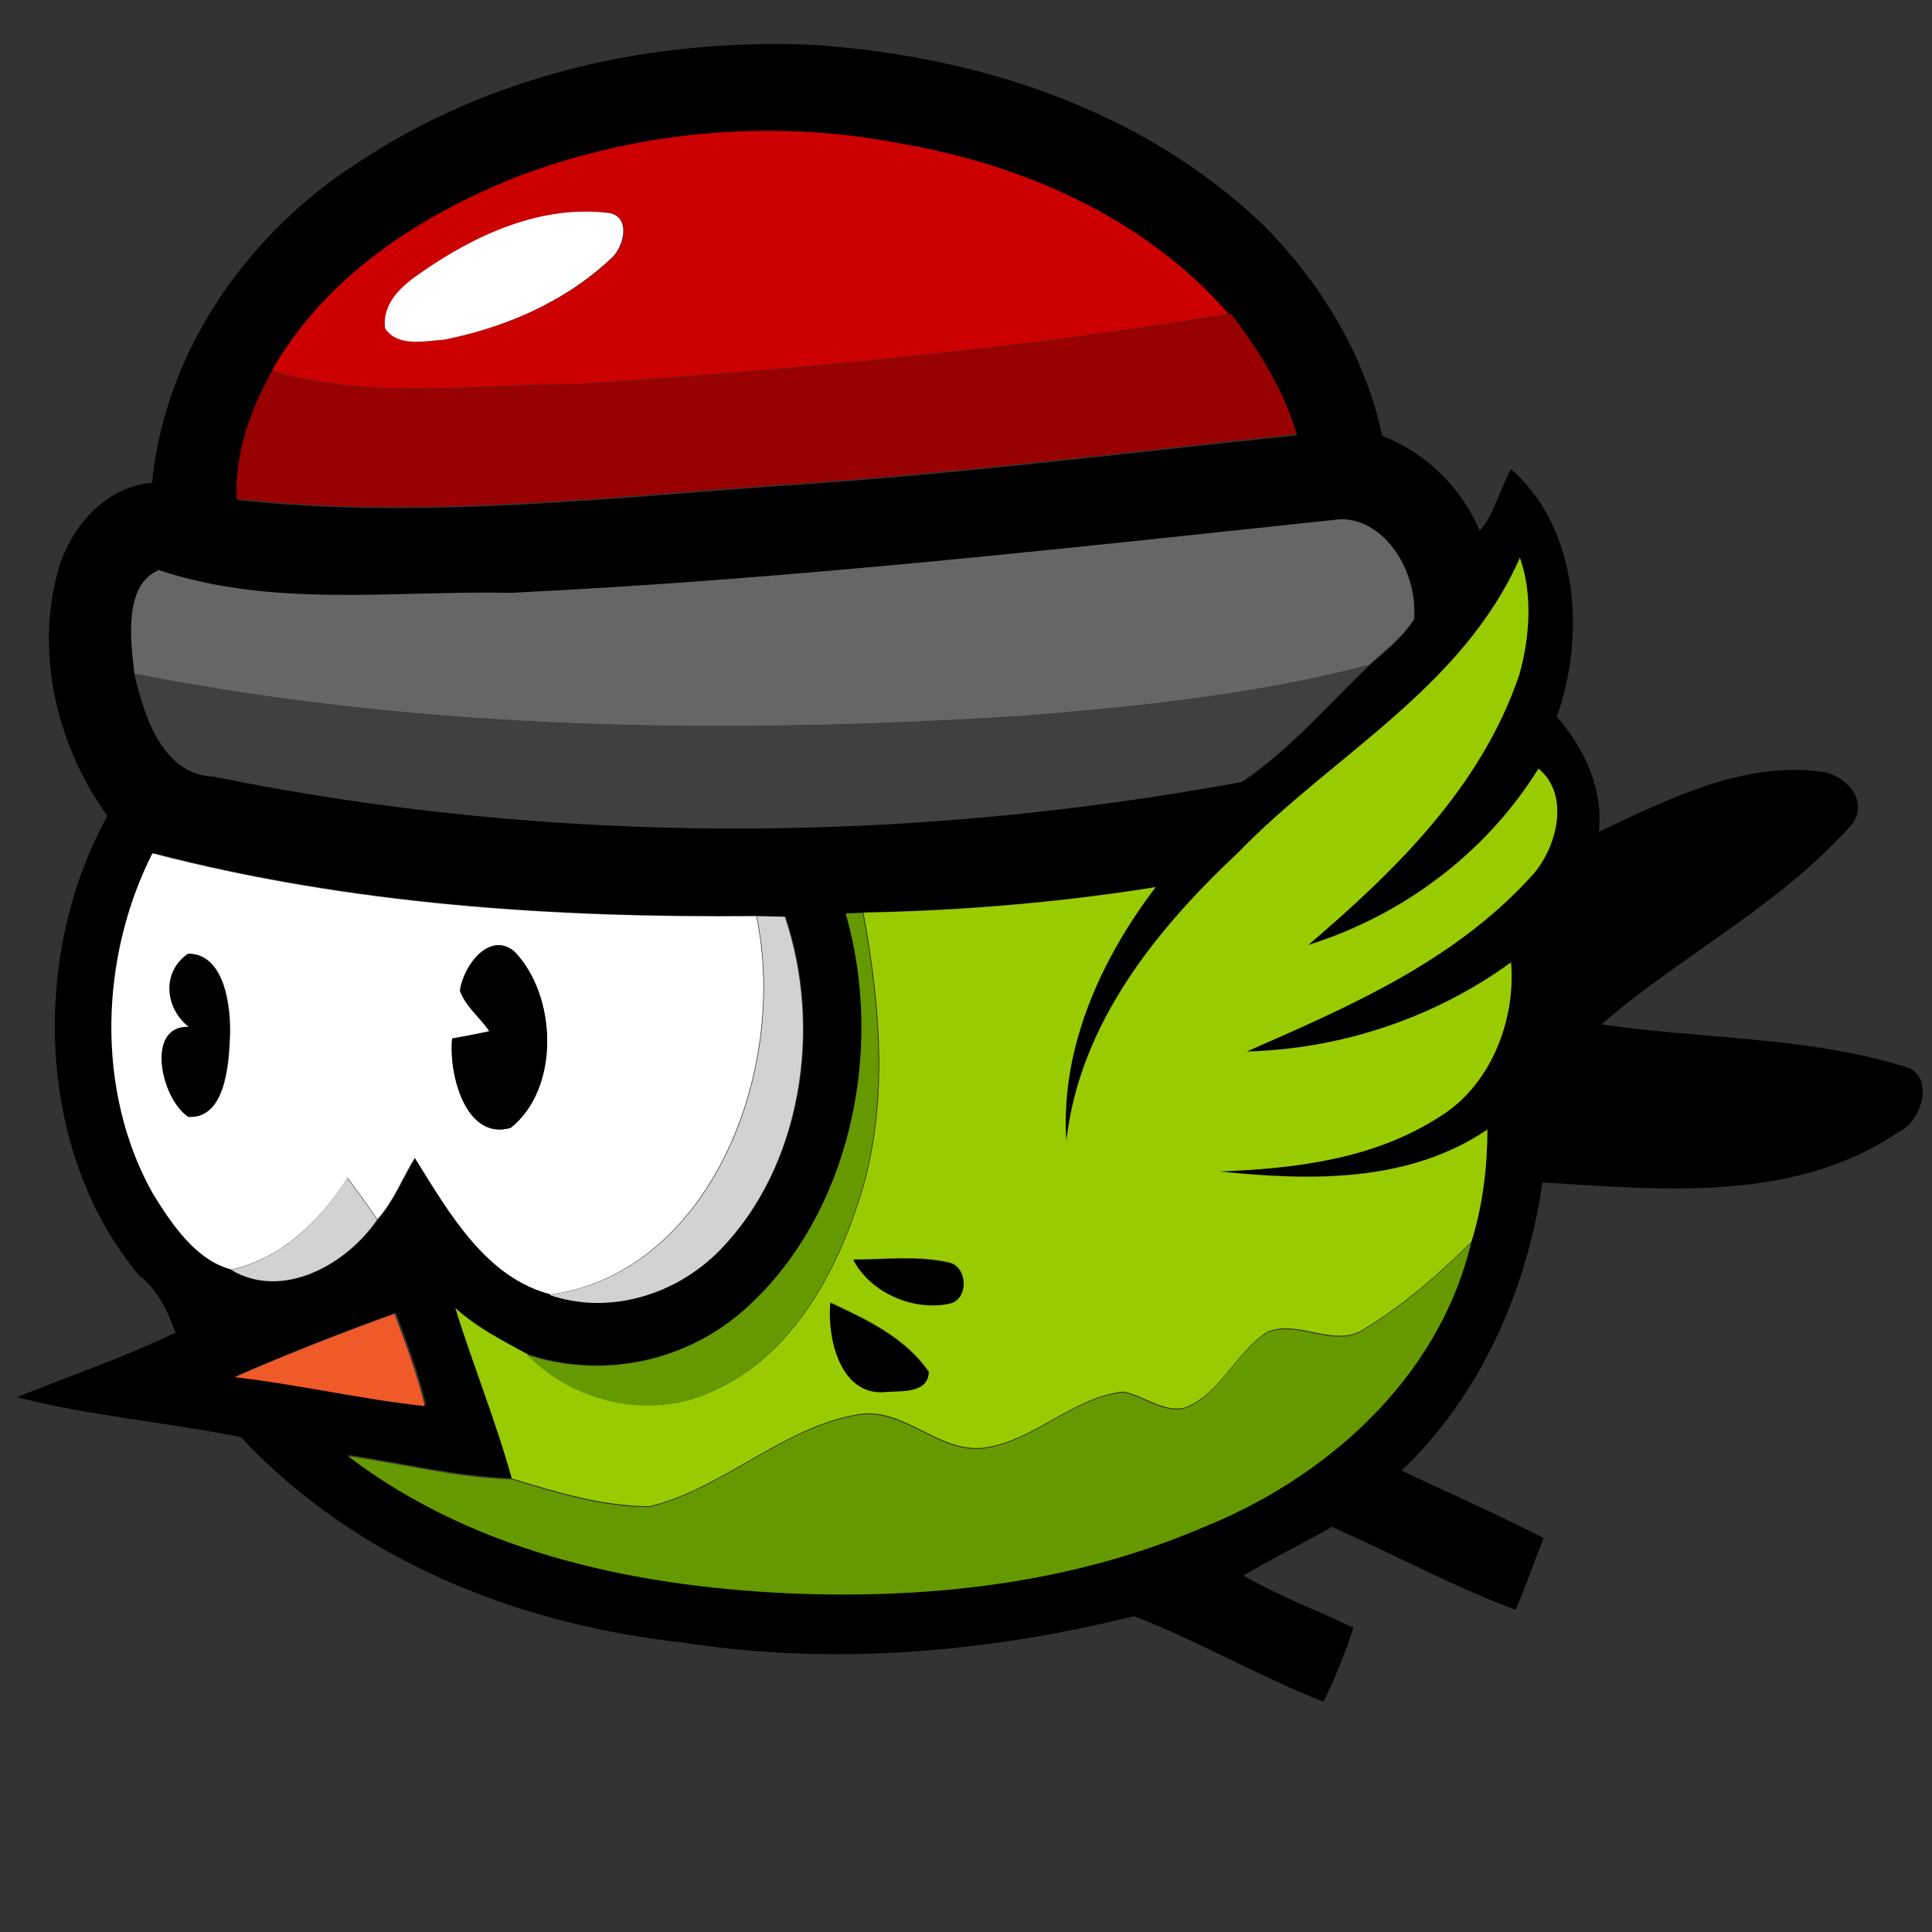 <?xml version="1.0" encoding="UTF-8" standalone="no" ?>
<!DOCTYPE svg PUBLIC "-//W3C//DTD SVG 1.1//EN" "http://www.w3.org/Graphics/SVG/1.1/DTD/svg11.dtd">
<svg xmlns="http://www.w3.org/2000/svg" xmlns:xlink="http://www.w3.org/1999/xlink" version="1.1" width="500" height="500" viewBox="0 0 500 500" xml:space="preserve">
<rect x="0" y="0" width="500" height="500" fill="#333333" stroke="none"/>
<desc>Created with Fabric.js 4.6.0</desc>
<defs>
</defs>
<g transform="matrix(1 0 0 1 264.61 133.93)" id="fTyhAKfIBIVXKvieKXcmm"  >
<path style="stroke: rgb(169,69,69); stroke-opacity: 0.52; stroke-width: 1; stroke-dasharray: none; stroke-linecap: round; stroke-dashoffset: 0; stroke-linejoin: round; stroke-miterlimit: 10; fill: none; fill-rule: nonzero; opacity: 1;" vector-effect="non-scaling-stroke"  transform=" translate(-264.61, -133.93)" d="M 264.609 133.929 L 264.611 133.929" stroke-linecap="round" />
</g>
<g transform="matrix(1 0 0 1 212.66 208.6)" id="PKZHyvSERkV1TXf0_oN3j"  >
<path style="stroke: rgb(169,69,69); stroke-opacity: 0.52; stroke-width: 1; stroke-dasharray: none; stroke-linecap: round; stroke-dashoffset: 0; stroke-linejoin: round; stroke-miterlimit: 10; fill: none; fill-rule: nonzero; opacity: 1;" vector-effect="non-scaling-stroke"  transform=" translate(-212.66, -208.6)" d="M 212.661 208.604 L 212.663 208.604" stroke-linecap="round" />
</g>
<g transform="matrix(1 0 0 1 207.39 211.04)" id="ww3oaNXxkvkd5NPURdsWv"  >
<path style="stroke: rgb(169,69,69); stroke-opacity: 0.52; stroke-width: 1; stroke-dasharray: none; stroke-linecap: round; stroke-dashoffset: 0; stroke-linejoin: round; stroke-miterlimit: 10; fill: none; fill-rule: nonzero; opacity: 1;" vector-effect="non-scaling-stroke"  transform=" translate(-207.39, -211.04)" d="M 207.791 211.039 Q 207.792 211.039 207.386 211.039 L 206.982 211.039" stroke-linecap="round" />
</g>
<g transform="matrix(1 0 0 1 120.13 154.22)" id="1HB-a09ye3cgK8DH4iREz"  >
<path style="stroke: rgb(169,69,69); stroke-opacity: 0.52; stroke-width: 1; stroke-dasharray: none; stroke-linecap: round; stroke-dashoffset: 0; stroke-linejoin: round; stroke-miterlimit: 10; fill: none; fill-rule: nonzero; opacity: 1;" vector-effect="non-scaling-stroke"  transform=" translate(-120.13, -154.22)" d="M 120.129 154.221 L 120.131 154.221" stroke-linecap="round" />
</g>
<g transform="matrix(1 0 0 1 245.94 146.92)" id="VItdU5gxhNIrrY7winB7b"  >
<path style="stroke: rgb(169,69,69); stroke-opacity: 0.52; stroke-width: 1; stroke-dasharray: none; stroke-linecap: round; stroke-dashoffset: 0; stroke-linejoin: round; stroke-miterlimit: 10; fill: none; fill-rule: nonzero; opacity: 1;" vector-effect="non-scaling-stroke"  transform=" translate(-245.94, -146.92)" d="M 245.941 146.916 L 245.943 146.916" stroke-linecap="round" />
</g>
<g transform="matrix(1 0 0 1 77.92 159.9)" id="J1-TtaGIT3S_j_aNB7wAK"  >
<path style="stroke: rgb(169,69,69); stroke-opacity: 0.52; stroke-width: 1; stroke-dasharray: none; stroke-linecap: round; stroke-dashoffset: 0; stroke-linejoin: round; stroke-miterlimit: 10; fill: none; fill-rule: nonzero; opacity: 1;" vector-effect="non-scaling-stroke"  transform=" translate(-77.92, -159.9)" d="M 77.921 159.903 L 77.923 159.903" stroke-linecap="round" />
</g>
<g transform="matrix(1 0 0 1 215.91 166.4)" id="X16D82lK_XeUxSNN2-eib"  >
<path style="stroke: rgb(169,69,69); stroke-opacity: 0.52; stroke-width: 1; stroke-dasharray: none; stroke-linecap: round; stroke-dashoffset: 0; stroke-linejoin: round; stroke-miterlimit: 10; fill: none; fill-rule: nonzero; opacity: 1;" vector-effect="non-scaling-stroke"  transform=" translate(-215.91, -166.4)" d="M 215.908 166.396 L 215.91 166.396" stroke-linecap="round" />
</g>
<g transform="matrix(1 0 0 1 288.96 100.65)" id="eCtMrvrBHjYd3O9rVEH-I"  >
<path style="stroke: rgb(169,69,69); stroke-opacity: 0.52; stroke-width: 1; stroke-dasharray: none; stroke-linecap: round; stroke-dashoffset: 0; stroke-linejoin: round; stroke-miterlimit: 10; fill: none; fill-rule: nonzero; opacity: 1;" vector-effect="non-scaling-stroke"  transform=" translate(-288.96, -100.65)" d="M 288.96 100.649 L 288.962 100.649" stroke-linecap="round" />
</g>
<g transform="matrix(1 0 0 1 264.61 165.58)" id="3jQWKvuvemW5BzNE3dofp"  >
<path style="stroke: rgb(169,69,69); stroke-opacity: 0.52; stroke-width: 1; stroke-dasharray: none; stroke-linecap: round; stroke-dashoffset: 0; stroke-linejoin: round; stroke-miterlimit: 10; fill: none; fill-rule: nonzero; opacity: 1;" vector-effect="non-scaling-stroke"  transform=" translate(-264.61, -165.58)" d="M 264.609 165.584 L 264.611 165.584" stroke-linecap="round" />
</g>
<g transform="matrix(-0.52 0 0 0.56 250 256.49)" id="kAMvQu_ovAkYP2Jm4ZxN0"  >
<g style="" vector-effect="non-scaling-stroke"   >
		<g transform="matrix(1.33 0 0 1.33 -1.87 -54.63)" id="nAraTJv4Tu5K1PqwAVtp7"  >
<path style="stroke: none; stroke-width: 1; stroke-dasharray: none; stroke-linecap: butt; stroke-dashoffset: 0; stroke-linejoin: miter; stroke-miterlimit: 4; fill: rgb(0,0,0); fill-rule: nonzero; opacity: 1;" vector-effect="non-scaling-stroke"  transform=" translate(-365.59, -295.02)" d="M 255.29 70.29 C 301.75 28.86 364.34 10.9 425.37 7.25 C 483.71 5.11 543.91 17.09 594.06 47.93 C 634.26 71.7 666.44 112.06 671.61 159.51 C 689.07 160.74 703.07 175.33 707.24 191.76 C 715.22 220.56 706.37 252.07 688.28 275.23 C 717.15 323.67 715.07 391.67 676.69 434.65 C 669.75 439.58 665.75 447.05 662.79 454.82 C 682.16 463.33 702.35 469.86 722.19 477.2 C 694.73 483.77 666.09 485.87 638.32 491.1 C 594.74 534.47 533.72 556.23 473.47 562.4 C 417.13 570.58 359.4 566.03 304.13 553.28 C 280.03 561.94 257.25 574.26 233.18 583.04 C 228.91 574.75 225.07 566.14 222.01 557.32 C 235.7 551.2 249.95 546.31 263.15 539.16 C 252.29 533.19 240.96 528.01 230 522.28 C 207.08 531.73 184.67 543.03 161.27 551.09 C 157.64 542.85 154.24 534.5 150.88 526.15 C 168.37 517.84 186.27 510.43 204.02 502.72 C 174.88 477.08 157.12 440.45 151.3 402.59 C 107.37 405.04 57.53 409.95 18.02 385.08 C 8.78 381.1 3.84 364.13 17.19 361.95 C 53.64 351.79 91.91 352.8 129.18 347.65 C 99.06 323.41 62.54 306.53 35.62 278.3 C 28.41 269.78 38.54 260.46 47.36 259.84 C 76.35 256.25 104.66 269.61 130.16 280.73 C 128.42 266.02 135.62 251.66 145.91 240.75 C 134.92 212.11 137.97 175.14 163.03 154.72 C 167.28 161.65 169.07 170.08 174.75 176.09 C 181.79 160.7 195.39 148.87 211.25 143.17 C 217.68 114.97 234.46 89.97 255.29 70.29 M 391.97 42 C 346.56 49.22 300.6 67.19 268.58 101.28 L 267.79 101.04 C 257.38 113.57 248.08 127.32 243.12 142.98 C 309.1 149.41 374.91 157.07 441.1 160.88 C 507.12 165.41 573.61 172.13 639.74 165.48 C 640.51 149.68 634.54 134.41 626.57 121.04 C 606.31 88.06 571.36 67.41 535.94 54.07 C 490.02 37.7 439.96 33.48 391.97 42 M 199.29 207.14 C 203.72 213.45 210.22 218.15 216.14 223.02 C 231.54 236.84 246.19 252.54 263.67 263.45 C 390.56 285.19 522.02 285.51 648.61 261.58 C 667.24 260.9 674.17 241.31 678.01 226.03 C 679.37 214.92 682.26 195.07 668.82 190.04 C 626.13 203.27 581.04 197.07 537.13 197.93 C 433.36 193.29 330.1 182.54 226.83 172.36 C 209.65 172.12 197.6 191.22 199.29 207.14 M 160.01 226.09 C 174.43 265.57 206.96 294.52 239 320 C 204.46 309.94 172.94 288.8 152.81 258.7 C 140.48 268.1 146.2 287.04 155.72 296.31 C 184.82 325.92 224.25 341.58 262.03 356.99 C 227.12 356.17 192.11 345.6 163.08 326.02 C 161.22 347.06 171.42 369.44 190.19 379.85 C 214.82 394.5 244.25 397.69 272.32 398.66 C 238.7 401.9 201.58 402.81 171.92 384.1 C 171.96 397.19 173.69 410.65 177.92 423.06 C 190.37 471.41 233.63 505.5 278.8 522.2 C 326.37 541.08 378.14 546.65 428.99 545.08 C 487.82 542.96 549.27 531.83 598.27 497.21 C 577.87 499.9 557.57 504.77 537 505.31 C 543 485.25 551.49 465.99 558.13 446.13 C 550.01 452.96 540.46 457.45 531.14 462.16 C 503.03 470.92 470.94 464.87 448.44 445.56 C 410.08 412.84 397.08 356.39 411.75 308.94 C 410.16 308.88 406.97 308.77 405.38 308.72 C 368.86 308.06 332.23 305.26 296.09 299.88 C 316.22 324.45 331.87 355.59 329.48 388.11 C 324.55 347 295.2 314 265.16 287.85 C 229.97 254.08 181.42 230.96 159.77 185.44 C 154.88 198.19 156.1 213.23 160.01 226.09 M 445 309.89 C 442.38 309.94 437.15 310.05 434.53 310.11 C 420.33 348.98 428.32 397.02 458.96 426.04 C 475.57 441.75 500.69 448.56 522.66 441.46 L 521.81 441.34 C 546.11 435.59 559.89 413.1 572.78 393.86 C 577.51 400.95 580.77 409.01 586.77 415.21 C 598.54 431.18 622.38 443.19 641.33 432.69 C 654.56 429.56 663.71 417.02 670.98 405.99 C 692.29 370.42 690.55 324.02 670.96 288.07 C 597.14 305.92 520.73 310.55 445 309.89 M 580.28 447.85 C 576.04 458.34 571.74 468.92 568.95 479.89 C 592.77 477.52 616.25 472.39 640.06 469.83 C 620.4 461.87 600.41 454.56 580.28 447.85 Z" stroke-linecap="round" />
</g>
		<g transform="matrix(1.33 0 0 1.33 107.43 -338.05)" id="_HbR7JW_qYsXsDsGhUtqP"  >
<path style="stroke: none; stroke-width: 1; stroke-dasharray: none; stroke-linecap: butt; stroke-dashoffset: 0; stroke-linejoin: miter; stroke-miterlimit: 4; fill: rgb(204,0,0); fill-rule: nonzero; opacity: 1;" vector-effect="non-scaling-stroke"  transform=" translate(-447.58, -82.46)" d="M 391.97 42 C 439.96 33.48 490.02 37.7 535.94 54.07 C 571.36 67.41 606.31 88.06 626.57 121.04 C 589.49 131.34 549.5 125.66 511.38 125.64 C 430.23 120.59 348.89 113.77 268.58 101.28 C 300.6 67.19 346.56 49.22 391.97 42 M 499.97 66.31 C 491.73 67.75 494.71 78.65 499.72 82.31 C 517.1 97.39 539.43 106.12 561.89 110.28 C 568.87 110.63 579.04 113.07 583.93 106.36 C 585.18 97.5 577.41 91.35 570.78 87.17 C 549.99 73.64 525.22 63.28 499.97 66.31 Z" stroke-linecap="round" />
</g>
		<g transform="matrix(1.33 0 0 1.33 229.93 -330.15)" id="yhUhBcAsALysEhinS6bjQ"  >
<path style="stroke: none; stroke-width: 1; stroke-dasharray: none; stroke-linecap: butt; stroke-dashoffset: 0; stroke-linejoin: miter; stroke-miterlimit: 4; fill: rgb(255,255,255); fill-rule: nonzero; opacity: 1;" vector-effect="non-scaling-stroke"  transform=" translate(-539.44, -88.39)" d="M 499.97 66.31 C 525.22 63.28 549.99 73.64 570.78 87.17 C 577.41 91.35 585.18 97.5 583.93 106.36 C 579.04 113.07 568.87 110.63 561.89 110.28 C 539.43 106.12 517.1 97.39 499.72 82.31 C 494.71 78.65 491.73 67.75 499.97 66.31 Z" stroke-linecap="round" />
</g>
		<g transform="matrix(1.33 0 0 1.33 99.28 -268.46)" id="oXlNzefhyX-Yz3ib0aJXW"  >
<path style="stroke: none; stroke-width: 1; stroke-dasharray: none; stroke-linecap: butt; stroke-dashoffset: 0; stroke-linejoin: miter; stroke-miterlimit: 4; fill: rgb(153,0,0); fill-rule: nonzero; opacity: 1;" vector-effect="non-scaling-stroke"  transform=" translate(-441.46, -134.66)" d="M 267.79 101.04 L 268.58 101.28 C 348.89 113.77 430.23 120.59 511.38 125.64 C 549.5 125.66 589.49 131.34 626.57 121.04 C 634.54 134.41 640.51 149.68 639.74 165.48 C 573.61 172.13 507.12 165.41 441.1 160.88 C 374.91 157.07 309.1 149.41 243.12 142.98 C 248.08 127.32 257.38 113.57 267.79 101.04 Z" stroke-linecap="round" />
</g>
		<g transform="matrix(1.33 0 0 1.33 96.25 -170.3)" id="UUqVGOQIWKtpZbr8KhQT7"  >
<path style="stroke: none; stroke-width: 1; stroke-dasharray: none; stroke-linecap: butt; stroke-dashoffset: 0; stroke-linejoin: miter; stroke-miterlimit: 4; fill: rgb(102,102,102); fill-rule: nonzero; opacity: 1;" vector-effect="non-scaling-stroke"  transform=" translate(-439.19, -208.27)" d="M 199.29 207.14 C 197.6 191.22 209.65 172.12 226.83 172.36 C 330.1 182.54 433.36 193.29 537.13 197.93 C 581.04 197.07 626.13 203.27 668.82 190.04 C 682.26 195.07 679.37 214.92 678.01 226.03 C 568.78 245.94 456.86 247.15 346.31 240.71 C 302.63 237.53 258.81 233.28 216.14 223.02 C 210.22 218.15 203.72 213.45 199.29 207.14 Z" stroke-linecap="round" />
</g>
		<g transform="matrix(1.33 0 0 1.33 -20.07 18.93)" id="k2wXL3dnkm2D3dvJzgjTy"  >
<path style="stroke: none; stroke-width: 1; stroke-dasharray: none; stroke-linecap: butt; stroke-dashoffset: 0; stroke-linejoin: miter; stroke-miterlimit: 4; fill: rgb(153,204,0); fill-rule: nonzero; opacity: 1;" vector-effect="non-scaling-stroke"  transform=" translate(-351.95, -350.2)" d="M 160.01 226.09 C 156.1 213.23 154.88 198.19 159.77 185.44 C 181.42 230.96 229.97 254.08 265.16 287.85 C 295.2 314 324.55 347 329.48 388.11 C 331.87 355.59 316.22 324.45 296.09 299.88 C 332.23 305.26 368.86 308.06 405.38 308.72 C 398.64 342.89 395.4 379.26 408.42 412.58 C 417.67 437.8 433.95 462.45 459.14 473.81 C 482.57 485.32 512.3 479.95 531.14 462.16 C 540.46 457.45 550.01 452.96 558.13 446.13 C 551.49 465.99 543 485.25 537 505.31 C 520.16 510.07 503.02 514.96 485.37 514.95 C 457.74 508.64 435.57 487.37 407.42 483 C 390.19 480.27 377.48 496.46 360.37 494.61 C 341.58 492.3 327.15 477 308.2 475.14 C 300.52 476.41 293.66 482.16 285.59 480.82 C 272.02 476.32 266.25 461.36 254.36 454.39 C 242.38 449.65 228.56 460.62 217.22 452.85 C 202.89 444.67 190.05 434.18 177.92 423.06 C 173.69 410.65 171.96 397.19 171.92 384.1 C 201.58 402.81 238.7 401.9 272.32 398.66 C 244.25 397.69 214.82 394.5 190.19 379.85 C 171.42 369.44 161.22 347.06 163.08 326.02 C 192.11 345.6 227.12 356.17 262.03 356.99 C 224.25 341.58 184.82 325.92 155.72 296.31 C 146.2 287.04 140.48 268.1 152.81 258.7 C 172.94 288.8 204.46 309.94 239 320 C 206.96 294.52 174.43 265.57 160.01 226.09 M 373.42 430.2 C 366.42 431.63 365.82 442.74 372.96 444.33 C 386.13 447.09 402.46 440.9 409.11 429.19 C 397.27 429.17 385.07 427.75 373.42 430.2 M 380.93 468.2 C 381.13 475.97 392.38 474.48 397.82 475.08 C 413.79 475.87 418.89 456.83 417.72 444.15 C 404.37 449.95 389.81 456.18 380.93 468.2 Z" stroke-linecap="round" />
</g>
		<g transform="matrix(1.33 0 0 1.33 106.77 -112.89)" id="KVxyk3LSJq6ghELx80nor"  >
<path style="stroke: none; stroke-width: 1; stroke-dasharray: none; stroke-linecap: butt; stroke-dashoffset: 0; stroke-linejoin: miter; stroke-miterlimit: 4; fill: rgb(64,64,65); fill-rule: nonzero; opacity: 1;" vector-effect="non-scaling-stroke"  transform=" translate(-447.07, -251.33)" d="M 216.14 223.02 C 258.81 233.28 302.63 237.53 346.31 240.71 C 456.86 247.15 568.78 245.94 678.01 226.03 C 674.17 241.31 667.24 260.9 648.61 261.58 C 522.02 285.51 390.56 285.19 263.67 263.45 C 246.19 252.54 231.54 236.84 216.14 223.02 Z" stroke-linecap="round" />
</g>
		<g transform="matrix(1.33 0 0 1.33 263.1 38.27)" id="aZ15tfySNUnM2z83_Q-1O"  >
<path style="stroke: none; stroke-width: 1; stroke-dasharray: none; stroke-linecap: butt; stroke-dashoffset: 0; stroke-linejoin: miter; stroke-miterlimit: 4; fill: rgb(255,255,255); fill-rule: nonzero; opacity: 1;" vector-effect="non-scaling-stroke"  transform=" translate(-564.32, -364.7)" d="M 445 309.89 C 520.73 310.55 597.14 305.92 670.96 288.07 C 690.55 324.02 692.29 370.42 670.98 405.99 C 663.71 417.02 654.56 429.56 641.33 432.69 C 622.96 428.81 608.27 415.91 597.9 400.78 C 594.09 405.51 590.39 410.33 586.77 415.21 C 580.77 409.01 577.51 400.95 572.78 393.86 C 559.89 413.1 546.11 435.59 521.81 441.34 C 462.26 433.44 432.94 363.56 445 309.89 M 535.47 322.25 C 519.52 337.68 518.4 369.76 536.92 383.47 C 553.69 387.97 560.15 364.99 558.81 352.44 C 554.15 351.64 549.5 350.85 544.88 349.9 C 548.33 345.12 553.72 341.44 555.89 335.82 C 554.7 327.19 544.81 314.9 535.47 322.25 M 641.88 351.87 C 642.31 361.78 643.73 380.3 657.35 379.65 C 667.62 373.3 673.47 347.83 657.14 348.39 C 666.1 341.88 667.37 329.39 657.47 323 C 643.86 322.85 641.38 341.54 641.88 351.87 Z" stroke-linecap="round" />
</g>
		<g transform="matrix(1.33 0 0 1.33 131.09 77.74)" id="GHi0RiNdCuMmL1k5h0mWZ"  >
<path style="stroke: none; stroke-width: 1; stroke-dasharray: none; stroke-linecap: butt; stroke-dashoffset: 0; stroke-linejoin: miter; stroke-miterlimit: 4; fill: rgb(102,153,0); fill-rule: nonzero; opacity: 1;" vector-effect="non-scaling-stroke"  transform=" translate(-465.31, -394.3)" d="M 405.38 308.72 C 406.97 308.77 410.16 308.88 411.75 308.94 C 397.08 356.39 410.08 412.84 448.44 445.56 C 470.94 464.87 503.03 470.92 531.14 462.16 C 512.3 479.95 482.57 485.32 459.14 473.81 C 433.95 462.45 417.67 437.8 408.42 412.58 C 395.4 379.26 398.64 342.89 405.38 308.72 Z" stroke-linecap="round" />
</g>
		<g transform="matrix(1.33 0 0 1.33 144.26 54.77)" id="b5xoN01MITFJIW7hdSCgz"  >
<path style="stroke: none; stroke-width: 1; stroke-dasharray: none; stroke-linecap: butt; stroke-dashoffset: 0; stroke-linejoin: miter; stroke-miterlimit: 4; fill: rgb(208,210,211); fill-rule: nonzero; opacity: 1;" vector-effect="non-scaling-stroke"  transform=" translate(-475.19, -377.08)" d="M 434.53 310.11 C 437.15 310.05 442.38 309.94 445 309.89 C 432.94 363.56 462.26 433.44 521.81 441.34 L 522.66 441.46 C 500.69 448.56 475.57 441.75 458.96 426.04 C 428.32 397.02 420.33 348.98 434.53 310.11 Z" stroke-linecap="round" />
</g>
		<g transform="matrix(1.33 0 0 1.33 232.17 21.36)" id="IzxYw5eDcafNppX-uavVl"  >
<path style="stroke: none; stroke-width: 1; stroke-dasharray: none; stroke-linecap: butt; stroke-dashoffset: 0; stroke-linejoin: miter; stroke-miterlimit: 4; fill: rgb(0,0,0); fill-rule: nonzero; opacity: 1;" vector-effect="non-scaling-stroke"  transform=" translate(-541.12, -352.02)" d="M 535.47 322.25 C 544.81 314.9 554.7 327.19 555.89 335.82 C 553.72 341.44 548.33 345.12 544.88 349.9 C 549.5 350.85 554.15 351.64 558.81 352.44 C 560.15 364.99 553.69 387.97 536.92 383.47 C 518.4 369.76 519.52 337.68 535.47 322.25 Z" stroke-linecap="round" />
</g>
		<g transform="matrix(1.33 0 0 1.33 383.43 20.44)" id="ISgEEupKqUgSKjO_lkge7"  >
<path style="stroke: none; stroke-width: 1; stroke-dasharray: none; stroke-linecap: butt; stroke-dashoffset: 0; stroke-linejoin: miter; stroke-miterlimit: 4; fill: rgb(0,0,0); fill-rule: nonzero; opacity: 1;" vector-effect="non-scaling-stroke"  transform=" translate(-654.58, -351.33)" d="M 641.88 351.87 C 641.38 341.54 643.86 322.85 657.47 323 C 667.37 329.39 666.1 341.88 657.14 348.39 C 673.47 347.83 667.62 373.3 657.35 379.65 C 643.73 380.3 642.31 361.78 641.88 351.87 Z" stroke-linecap="round" />
</g>
		<g transform="matrix(1.33 0 0 1.33 329.4 110.28)" id="NTRhwGWkO5odQwibCjFlp"  >
<path style="stroke: none; stroke-width: 1; stroke-dasharray: none; stroke-linecap: butt; stroke-dashoffset: 0; stroke-linejoin: miter; stroke-miterlimit: 4; fill: rgb(208,210,211); fill-rule: nonzero; opacity: 1;" vector-effect="non-scaling-stroke"  transform=" translate(-614.05, -418.71)" d="M 586.77 415.21 C 590.39 410.33 594.09 405.51 597.9 400.78 C 608.27 415.91 622.96 428.81 641.33 432.69 C 622.38 443.19 598.54 431.18 586.77 415.21 Z" stroke-linecap="round" />
</g>
		<g transform="matrix(1.33 0 0 1.33 28.13 197.59)" id="y-LxEd_D5jsjWvxL-4lwm"  >
<path style="stroke: none; stroke-width: 1; stroke-dasharray: none; stroke-linecap: butt; stroke-dashoffset: 0; stroke-linejoin: miter; stroke-miterlimit: 4; fill: rgb(102,153,0); fill-rule: nonzero; opacity: 1;" vector-effect="non-scaling-stroke"  transform=" translate(-388.1, -484.2)" d="M 177.92 423.06 C 190.05 434.18 202.89 444.67 217.22 452.85 C 228.56 460.62 242.38 449.65 254.36 454.39 C 266.25 461.36 272.02 476.32 285.59 480.82 C 293.66 482.16 300.52 476.41 308.2 475.14 C 327.15 477 341.58 492.3 360.37 494.61 C 377.48 496.46 390.19 480.27 407.42 483 C 435.57 487.37 457.74 508.64 485.37 514.95 C 503.02 514.96 520.16 510.07 537 505.31 C 557.57 504.77 577.87 499.9 598.27 497.21 C 549.27 531.83 487.82 542.96 428.99 545.08 C 378.14 546.65 326.37 541.08 278.8 522.2 C 233.63 505.5 190.37 471.41 177.92 423.06 Z" stroke-linecap="round" />
</g>
		<g transform="matrix(1.33 0 0 1.33 28.66 134.5)" id="YDXTcxOhL6i19uLS5l5Xj"  >
<path style="stroke: none; stroke-width: 1; stroke-dasharray: none; stroke-linecap: butt; stroke-dashoffset: 0; stroke-linejoin: miter; stroke-miterlimit: 4; fill: rgb(0,0,0); fill-rule: nonzero; opacity: 1;" vector-effect="non-scaling-stroke"  transform=" translate(-388.5, -436.87)" d="M 373.42 430.2 C 385.07 427.75 397.27 429.17 409.11 429.19 C 402.46 440.9 386.13 447.09 372.96 444.33 C 365.82 442.74 366.42 431.63 373.42 430.2 Z" stroke-linecap="round" />
</g>
		<g transform="matrix(1.33 0 0 1.33 43.21 164.84)" id="-Wvb7RYaCveBFIzLiciux"  >
<path style="stroke: none; stroke-width: 1; stroke-dasharray: none; stroke-linecap: butt; stroke-dashoffset: 0; stroke-linejoin: miter; stroke-miterlimit: 4; fill: rgb(0,0,0); fill-rule: nonzero; opacity: 1;" vector-effect="non-scaling-stroke"  transform=" translate(-399.41, -459.63)" d="M 380.93 468.2 C 389.81 456.18 404.37 449.95 417.72 444.15 C 418.89 456.83 413.79 475.87 397.82 475.08 C 392.38 474.48 381.13 475.97 380.93 468.2 Z" stroke-linecap="round" />
</g>
		<g transform="matrix(1.33 0 0 1.33 316.67 170.49)" id="XvaOEJRLzQPlWK5t_xe6L"  >
<path style="stroke: none; stroke-width: 1; stroke-dasharray: none; stroke-linecap: butt; stroke-dashoffset: 0; stroke-linejoin: miter; stroke-miterlimit: 4; fill: rgb(240,90,40); fill-rule: nonzero; opacity: 1;" vector-effect="non-scaling-stroke"  transform=" translate(-604.5, -463.87)" d="M 580.28 447.85 C 600.41 454.56 620.4 461.87 640.06 469.83 C 616.25 472.39 592.77 477.52 568.95 479.89 C 571.74 468.92 576.04 458.34 580.28 447.85 Z" stroke-linecap="round" />
</g>
</g>
</g>
</svg>